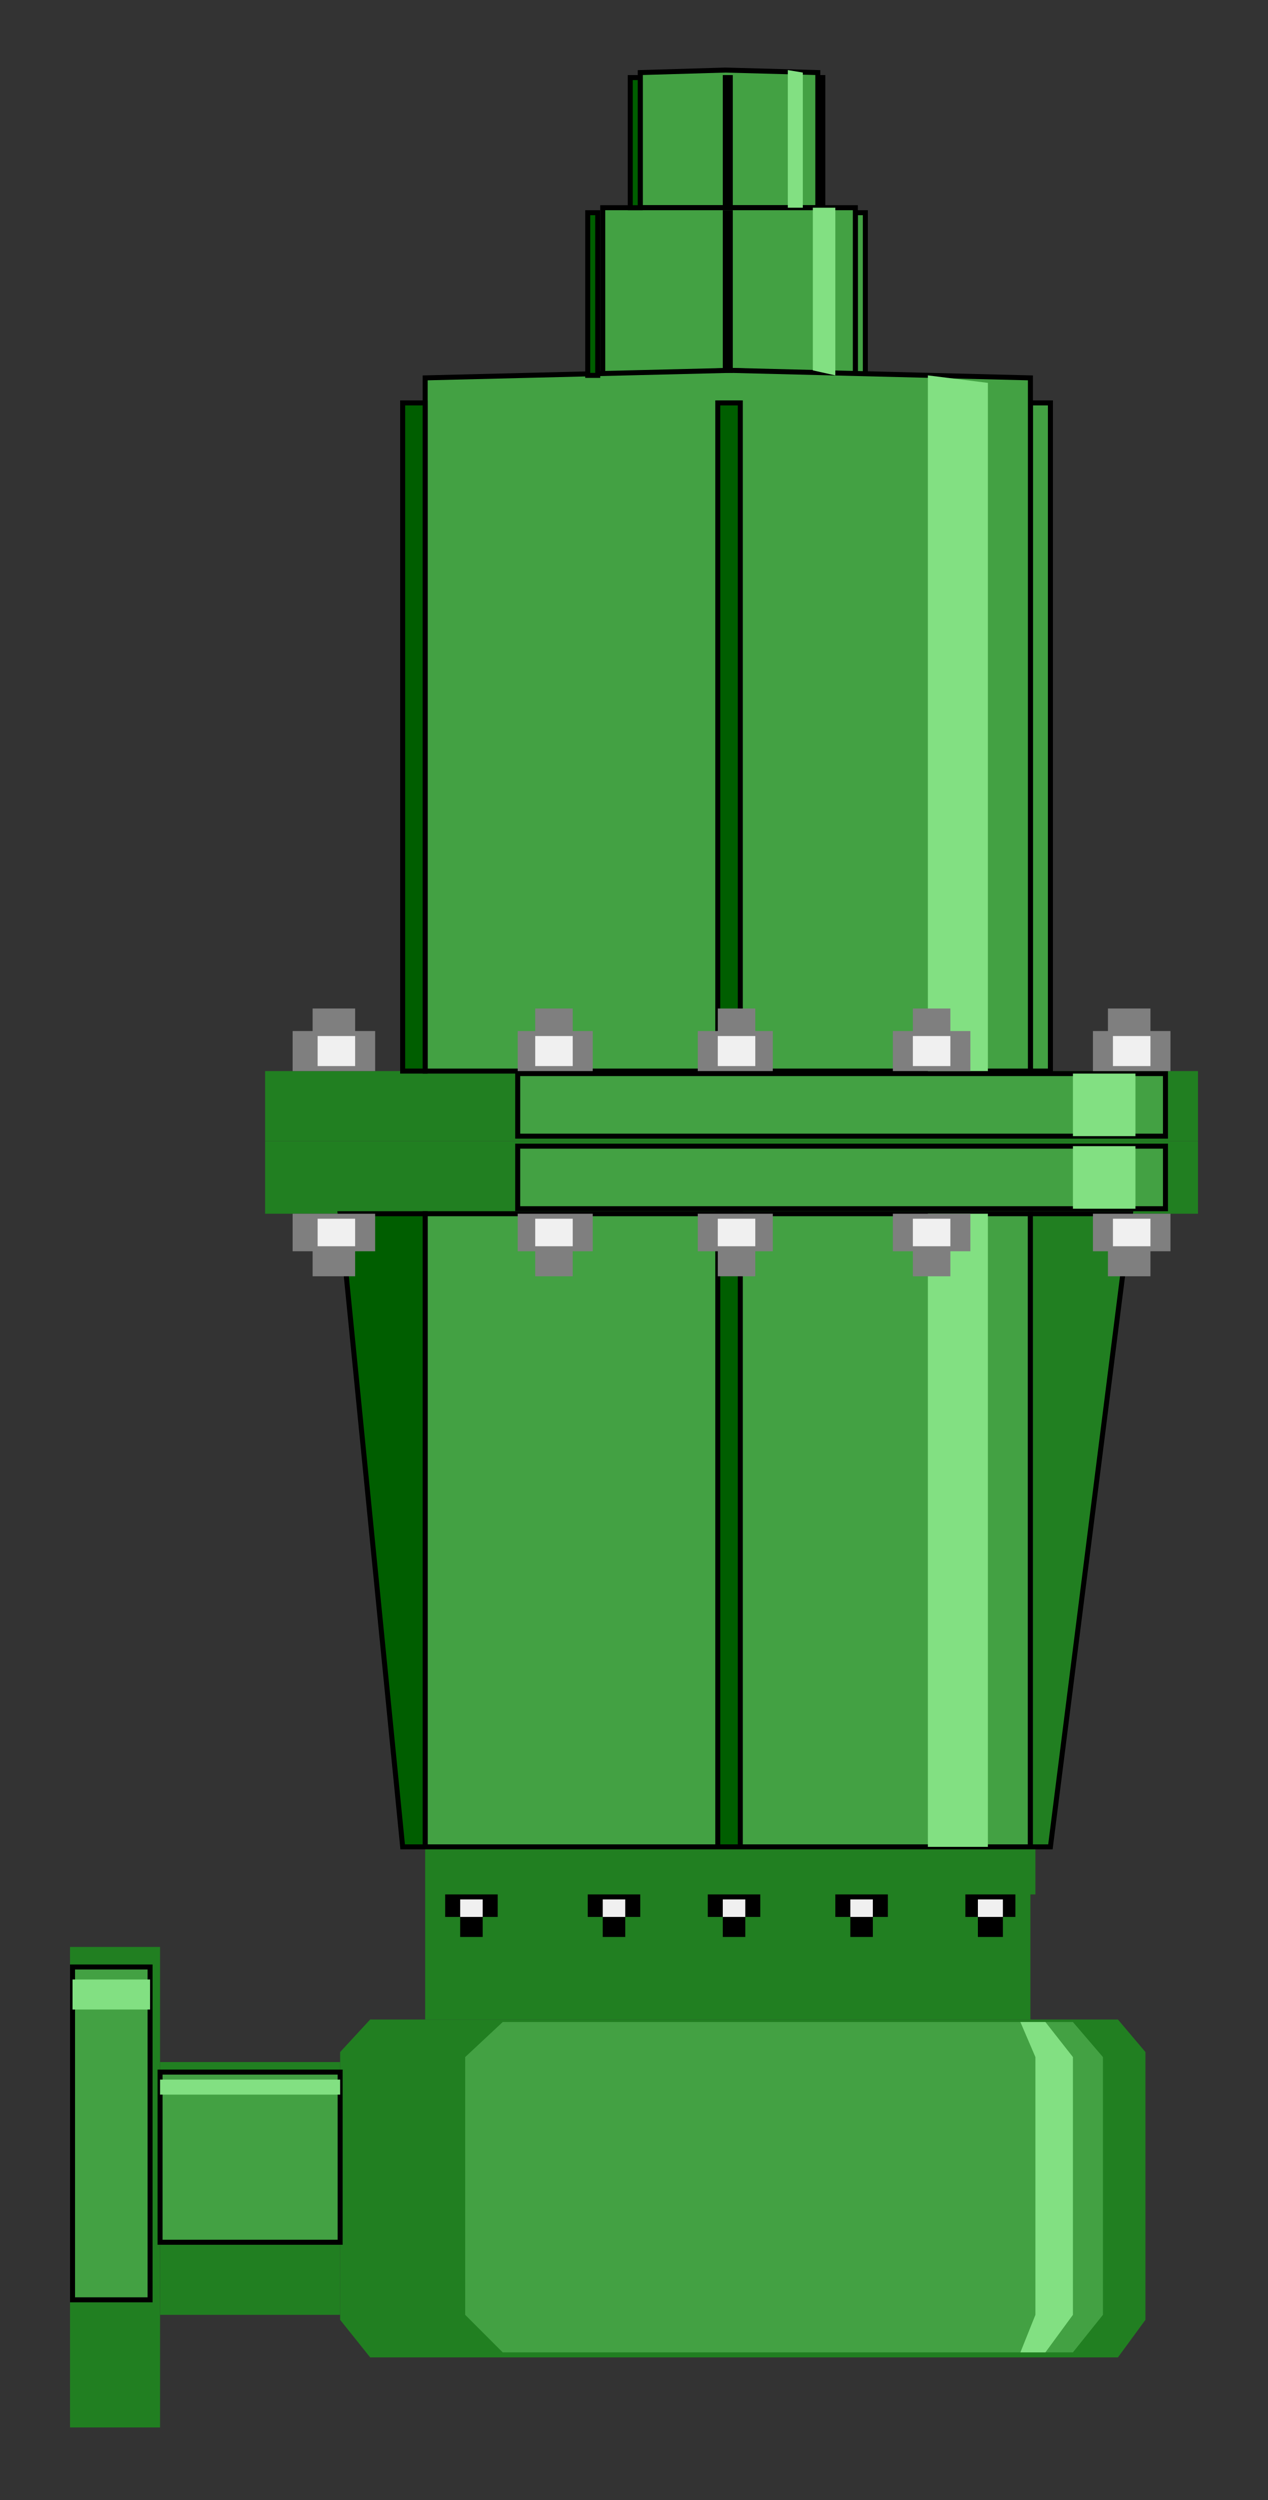 <?xml version="1.0" encoding="utf-8" standalone="no"?><!DOCTYPE svg PUBLIC "-//W3C//DTD SVG 1.1//EN" "http://www.w3.org/Graphics/SVG/1.1/DTD/svg11-flat-20030114.dtd"><svg width="507" height="999" version="1.1" xmlns="http://www.w3.org/2000/svg" xmlns:xlink="http://www.w3.org/1999/xlink">

<rect width="100%" height="100%" fill="#333333" stroke="none"/>

<path style="fill:#217f21" d="M64,778 l-36,0 0,192 36,0 0,-192z" />
<path style="fill:#217f21" d="M136,925 l0,-101 -72,0 0,101 72,0z" />
<path style="fill:#217f21" d="M447,807 l-299,0 -12,13 0,107 12,15 299,0 11,-15 0,-107 -11,-13z" />
<path style="fill:#217f21" d="M170,485 l77,0 0,253 -77,0 0,-253z" />
<path style="fill:#217f21" d="M479,456 l0,-28 -373,0 0,28 373,0z" />
<path style="fill:#217f21" d="M479,485 l-373,0 0,-29 373,0 0,29z" />
<path style="fill:#217f21" d="M170,428 l77,0 0,-278 -77,5 0,273z" />
<path style="fill:#217f21" d="M241,150 l30,-2 0,-65 -30,2 0,65z" />
<path style="fill:#217f21" d="M277,83 l-21,0 0,-54 21,-1 0,55z" />
<path style="fill:#217f21" d="M170,807 l242,0 0,-50 2,0 0,-19 -244,0 0,19 0,50z" />
<path style="fill:#43a143;stroke:#000;stroke-width:2" d="M329,83 l-2,0 0,-52 2,0 0,52z" />
<path style="fill:#43a143;stroke:#000;stroke-width:2" d="M342,150 l4,0 0,-65 -4,0 0,65z" />
<path style="fill:#43a143;stroke:#000;stroke-width:2" d="M412,428 l8,0 0,-267 -8,0 0,267z" />
<path style="fill:#43a143;stroke:#000;stroke-width:2" d="M256,83 l34,0 37,0 0,-54 -37,-1 -34,1 0,54z" />
<path style="fill:#43a143;stroke:#000;stroke-width:2" d="M342,150 l-50,-2 -51,2 0,-67 49,0 52,0 0,67z" />
<path style="fill:#43a143;stroke:#000;stroke-width:2" d="M170,428 l242,0 0,-277 -120,-3 -122,3 0,277z" />
<path style="fill:#43a143;stroke:#000;stroke-width:2" d="M466,454 l0,-25 -259,0 0,25 259,0z" />
<path style="fill:#43a143;stroke:#000;stroke-width:2" d="M466,458 l0,25 -259,0 0,-25 259,0z" />
<path style="fill:#43a143;stroke:#000;stroke-width:2" d="M170,485 l242,0 0,253 -242,0 0,-253z" />
<path style="fill:#43a143;stroke:#000;stroke-width:2" d="M136,896 l0,-68 -72,0 0,68 72,0z" />
<path style="fill:#43a143;stroke:#000;stroke-width:2" d="M60,786 l-31,0 0,133 31,0 0,-133z" />
<path style="fill:#217f21;stroke:#000;stroke-width:2" d="M412,485 l40,0 -32,253 -8,0 0,-253z" />
<path style="fill:#005e00;stroke:#000;stroke-width:2" d="M287,485 l9,0 0,253 -9,0 0,-253z" />
<path style="fill:#005e00;stroke:#000;stroke-width:2" d="M136,485 l34,0 0,253 -9,0 -25,-253z" />
<path style="fill:#005e00;stroke:#000;stroke-width:2" d="M287,428 l9,0 0,-267 -9,0 0,267z" />
<path style="fill:#005e00;stroke:#000;stroke-width:2" d="M161,428 l9,0 0,-267 -9,0 0,267z" />
<path style="fill:#005e00;stroke:#000;stroke-width:2" d="M235,150 l4,0 0,-65 -4,0 0,65z" />
<path style="fill:#005e00;stroke:#000;stroke-width:2" d="M292,148 l-2,0 0,-63 2,0 0,63z" />
<path style="fill:#005e00;stroke:#000;stroke-width:2" d="M290,83 l2,0 0,-52 -2,0 0,52z" />
<path style="fill:#005e00;stroke:#000;stroke-width:2" d="M256,83 l-4,0 0,-52 4,0 0,52z" />
<path style="fill:#43a143" d="M429,808 l-228,0 -15,14 0,103 15,15 228,0 12,-15 0,-103 -12,-14z" />
<path style="fill:#82e082" d="M60,791 l-31,0 0,12 31,0 0,-12z" />
<path style="fill:#82e082" d="M136,837 l0,-6 -72,0 0,6 72,0z" />
<path style="fill:#82e082" d="M418,808 l-10,0 6,14 0,103 -6,15 10,0 11,-15 0,-103 -11,-14z" />
<path style="fill:#82e082" d="M371,485 l24,0 0,253 -24,0 0,-253z" />
<path style="fill:#82e082" d="M454,458 l0,25 -25,0 0,-25 25,0z" />
<path style="fill:#82e082" d="M454,454 l0,-25 -25,0 0,25 25,0z" />
<path style="fill:#82e082" d="M371,428 l24,0 0,-275 -24,-3 0,278z" />
<path style="fill:#82e082" d="M325,148 l9,2 0,-67 -9,0 0,65z" />
<path style="fill:#82e082" d="M321,83 l-6,0 0,-55 6,1 0,54z" />
<path style="fill:#217f21" d="M406,740 l0,17 -169,0 0,-17 169,0z" />
<path style="fill:#000" d="M184,766 l0,8 9,0 0,-8 6,0 0,-9 -21,0 0,9 6,0z" />
<path style="fill:#000" d="M241,766 l0,8 9,0 0,-8 6,0 0,-9 -21,0 0,9 6,0z" />
<path style="fill:#000" d="M289,766 l0,8 9,0 0,-8 6,0 0,-9 -21,0 0,9 6,0z" />
<path style="fill:#000" d="M340,766 l0,8 9,0 0,-8 6,0 0,-9 -21,0 0,9 6,0z" />
<path style="fill:#000" d="M391,766 l0,8 10,0 0,-8 5,0 0,-9 -20,0 0,9 5,0z" />
<path style="fill:#7f7f7f" d="M365,500 l0,10 15,0 0,-10 8,0 0,-15 -31,0 0,15 8,0z" />
<path style="fill:#7f7f7f" d="M287,500 l0,10 15,0 0,-10 7,0 0,-15 -30,0 0,15 8,0z" />
<path style="fill:#7f7f7f" d="M214,500 l0,10 15,0 0,-10 8,0 0,-15 -30,0 0,15 7,0z" />
<path style="fill:#7f7f7f" d="M125,500 l0,10 17,0 0,-10 8,0 0,-15 -33,0 0,15 8,0z" />
<path style="fill:#7f7f7f" d="M125,412 l0,-9 17,0 0,9 8,0 0,16 -33,0 0,-16 8,0z" />
<path style="fill:#7f7f7f" d="M214,412 l0,-9 15,0 0,9 8,0 0,16 -30,0 0,-16 7,0z" />
<path style="fill:#7f7f7f" d="M287,412 l0,-9 15,0 0,9 7,0 0,16 -30,0 0,-16 8,0z" />
<path style="fill:#7f7f7f" d="M365,412 l0,-9 15,0 0,9 8,0 0,16 -31,0 0,-16 8,0z" />
<path style="fill:#7f7f7f" d="M443,412 l0,-9 17,0 0,9 8,0 0,16 -31,0 0,-16 6,0z" />
<path style="fill:#7f7f7f" d="M443,500 l0,10 17,0 0,-10 8,0 0,-15 -31,0 0,15 6,0z" />
<path style="fill:#f0f0f0" d="M460,498 l-15,0 0,-11 15,0 0,11z" />
<path style="fill:#f0f0f0" d="M380,498 l-15,0 0,-11 15,0 0,11z" />
<path style="fill:#f0f0f0" d="M302,498 l-15,0 0,-11 15,0 0,11z" />
<path style="fill:#f0f0f0" d="M229,498 l-15,0 0,-11 15,0 0,11z" />
<path style="fill:#f0f0f0" d="M142,498 l-15,0 0,-11 15,0 0,11z" />
<path style="fill:#f0f0f0" d="M142,414 l-15,0 0,12 15,0 0,-12z" />
<path style="fill:#f0f0f0" d="M229,414 l-15,0 0,12 15,0 0,-12z" />
<path style="fill:#f0f0f0" d="M302,414 l-15,0 0,12 15,0 0,-12z" />
<path style="fill:#f0f0f0" d="M380,414 l-15,0 0,12 15,0 0,-12z" />
<path style="fill:#f0f0f0" d="M460,414 l-15,0 0,12 15,0 0,-12z" />
<path style="fill:#f0f0f0" d="M401,766 l-10,0 0,-7 10,0 0,7z" />
<path style="fill:#f0f0f0" d="M193,766 l-9,0 0,-7 9,0 0,7z" />
<path style="fill:#f0f0f0" d="M298,766 l-9,0 0,-7 9,0 0,7z" />
<path style="fill:#f0f0f0" d="M349,766 l-9,0 0,-7 9,0 0,7z" />
<path style="fill:#f0f0f0" d="M250,766 l-9,0 0,-7 9,0 0,7z" />

</svg>
